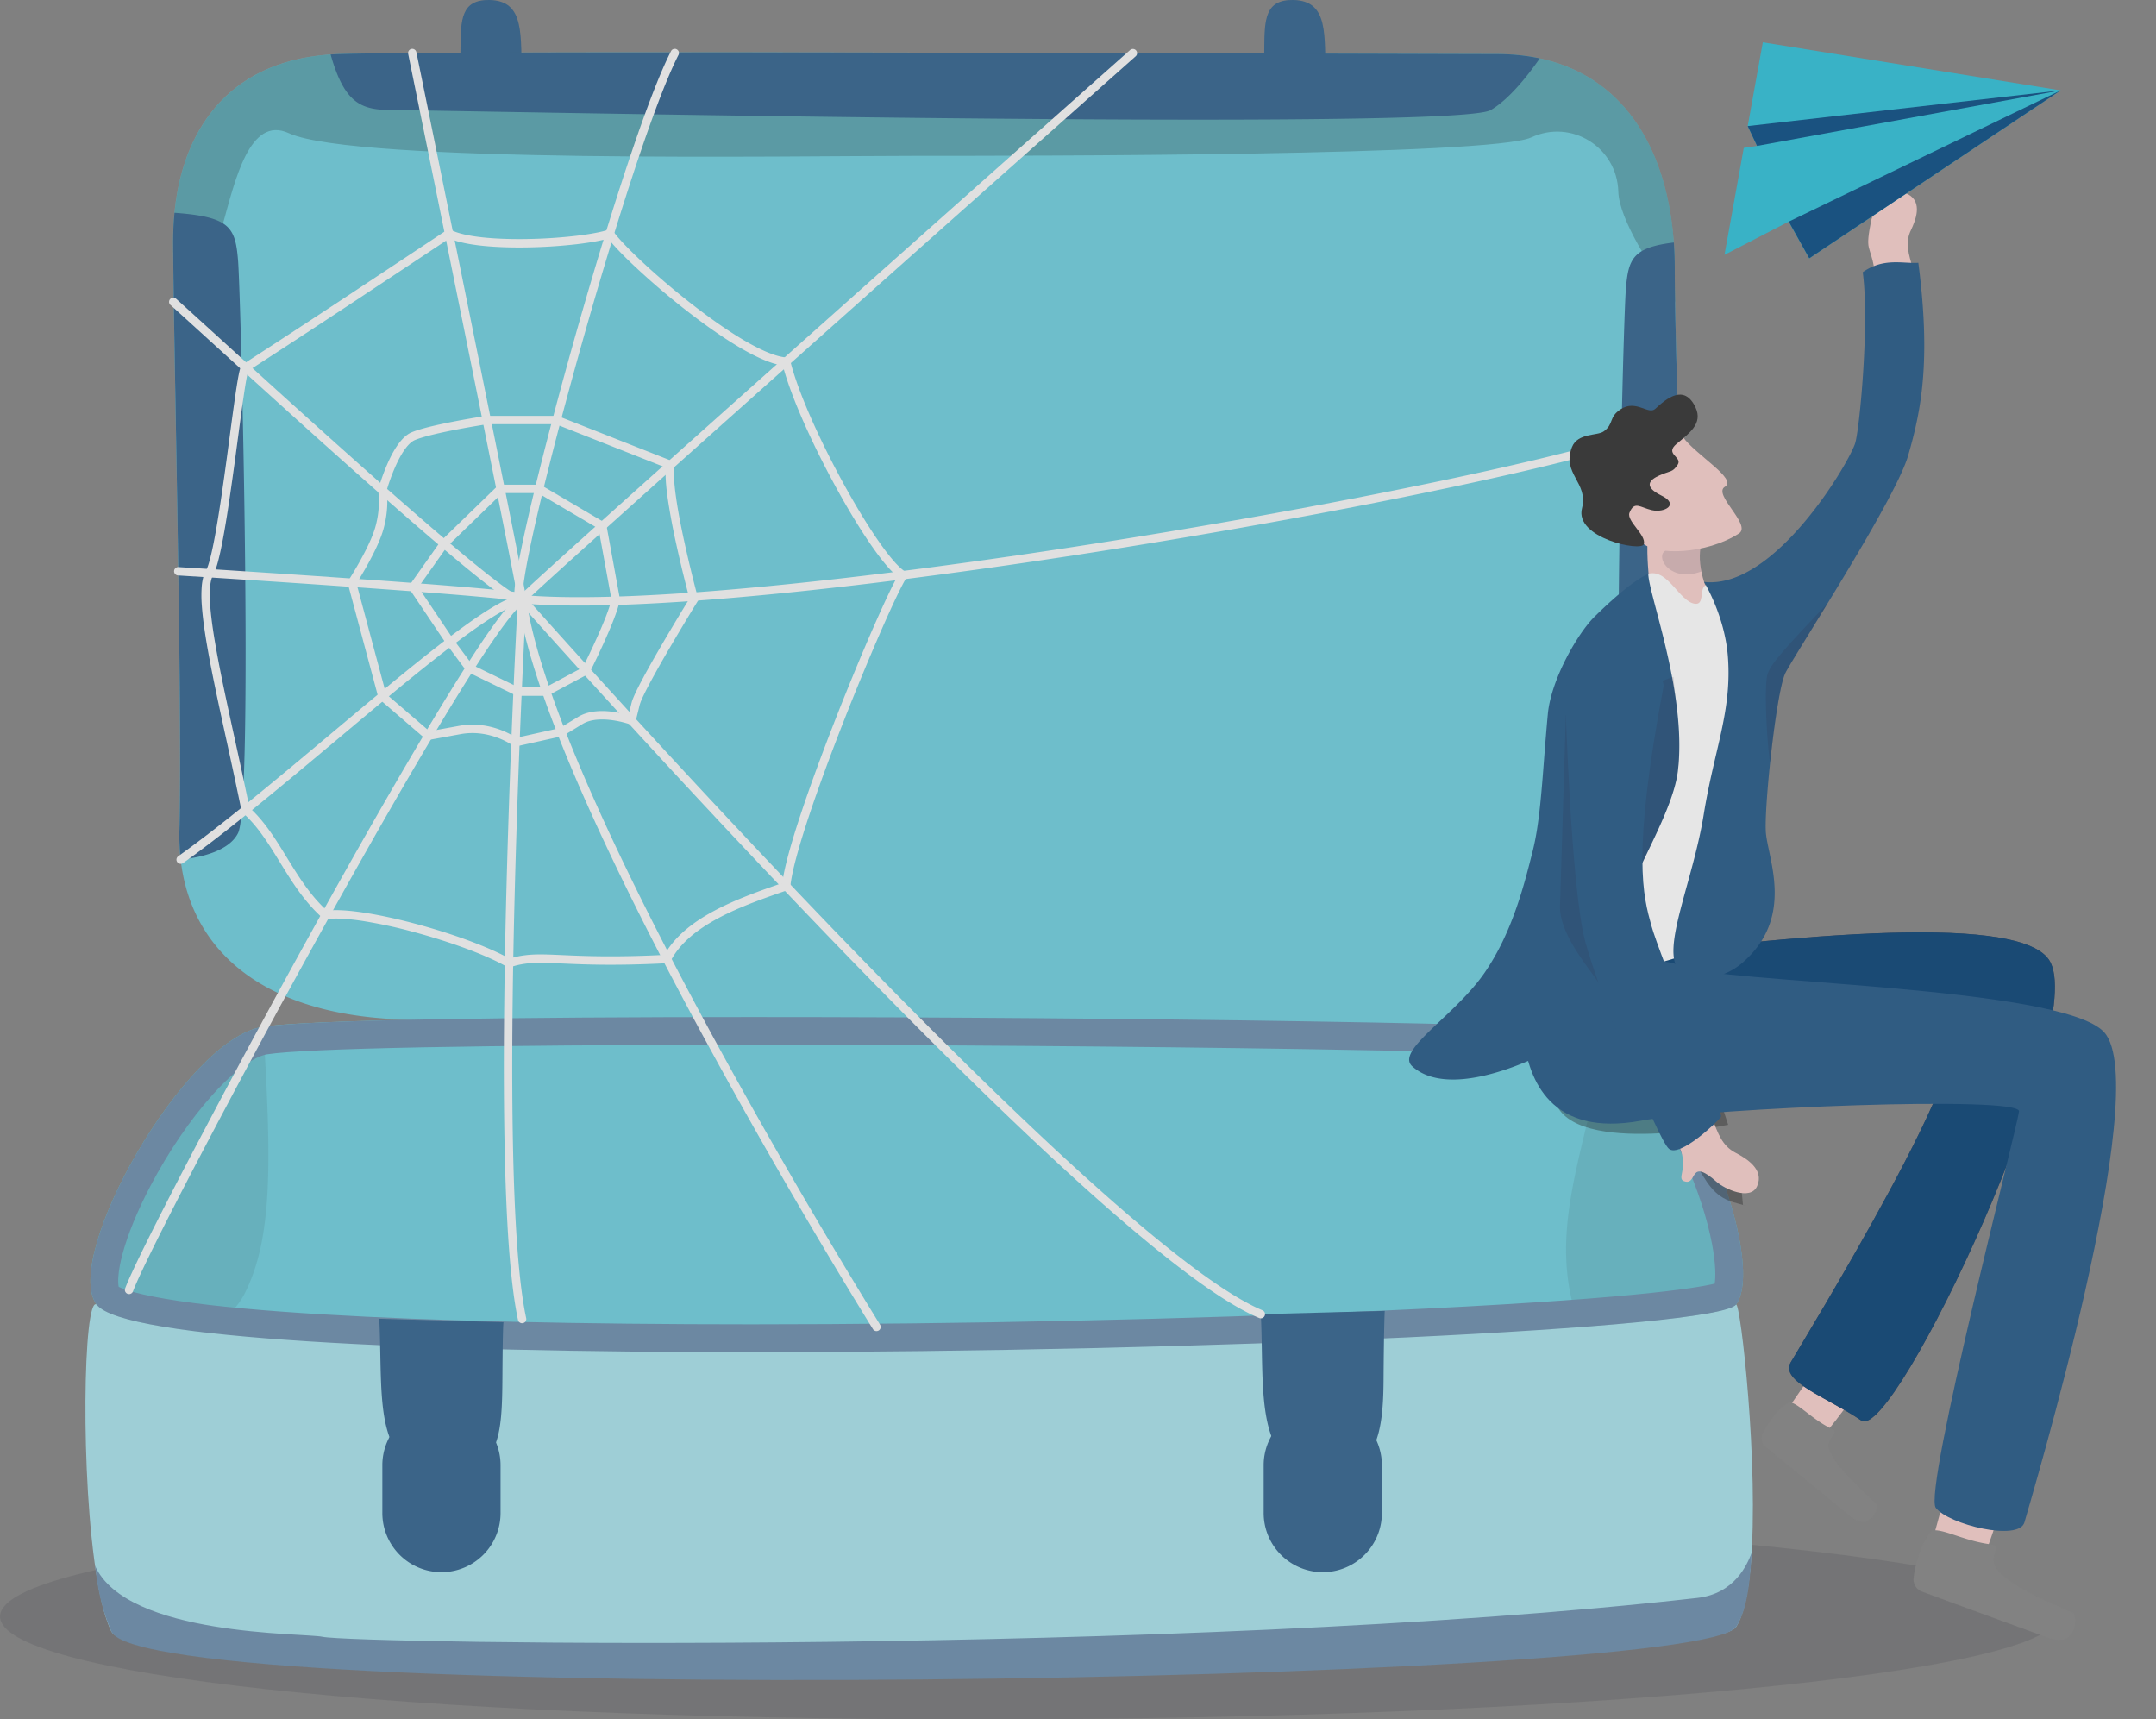 <svg width="153" height="122" viewBox="0 0 153 122" fill="none" xmlns="http://www.w3.org/2000/svg">
    <rect x="0" y="0" width="153" height="122" fill="#808080" stroke="none"/>
    <g opacity=".8" clip-path="url(#8c7a7agcha)">
        <path opacity=".18" d="M0 114.701C0 118.732 27.258 122 69.505 122S146 118.733 146 114.701c0-4.031-34.248-7.299-76.495-7.299C27.258 107.402 0 110.67 0 114.701z" fill="#32323F"/>
        <path d="M129.527 101.694c.857-.945 2.704-3.58 2.704-3.58L129.605 96l-2.738 3.983.867 2.564 1.793-.853z" fill="#F7CECB"/>
        <path d="M130.058 101.423c.327.157.001.327-.234.823-.536 1.136 2.885 3.964 3.335 4.471.232.262-.466 2.007-1.795.917-1.149-.943-4.841-3.951-6.091-4.99a.748.748 0 0 1-.203-.892c.515-1.1 1.729-2.471 2.105-2.215.671.262 1.521 1.231 2.883 1.886z" fill="#828282"/>
        <path d="M123.199 92.561c-.409.56-4.565 1.114-11.083 1.605-23.352 1.76-77.024 2.728-97.373.401-4.413-.504-7.259-1.164-7.888-2.004-2.49-3.33 6.225-18.824 11.78-19.703l.047-.007c8.353-1.269 90.571-.563 95.44.313.041.008.075.014.104.022 5.721 1.397 11.168 16.371 8.973 19.373z" fill="#69CDDD"/>
        <path d="M124.231 111.134c-.169 1.916-.491 3.468-1.033 4.308-2.381 3.688-112.994 5.032-115.298.314-.405-.831-.735-2.108-.997-3.647-1.234-7.219-.987-20.183-.049-19.545 5.463 3.713 111.875 3.377 116.343 0 .312-.235 1.657 11.565 1.034 18.57z" fill="#A5E1EB"/>
        <path d="M124.302 110.197c-.126 2.716-.479 4.298-1.104 5.245-2.686 4.071-112.994 5.76-115.298.314-.404-.958-.885-2.23-1.154-4.651 2.241 5.014 14.898 4.76 16.138 5.033 2.233.493 61.004 1.385 97.551-2.755 2.69-.304 3.552-2.386 3.867-3.186z" fill="#668AAA"/>
        <path opacity=".12" d="M17.327 91.85c-.467.907-1.393 1.825-2.585 2.716-4.414-.504-7.26-1.164-7.889-2.005-2.49-3.33 6.225-18.823 11.78-19.702a4.6 4.6 0 0 1 .047-.007c.576 9.556.7 15.023-1.353 18.999zM123.199 92.561c-.409.56-4.565 1.114-11.083 1.605-2.404-6.51.134-11.713 2.007-21 .04.008.074.014.103.022 5.721 1.397 11.168 16.371 8.973 19.373z" fill="#214146"/>
        <path d="M119.513 59.498c-.05 1.316-.121 2.441-.22 3.32l-.019.161c-.752 6.04-5.059 9.039-14.796 10.127-9.822 1.1-73.178-.79-73.178-.79-11.56.497-17.668-4.197-18.48-11.32a15.033 15.033 0 0 1-.088-2.106c.222-8.448-.395-33.622-.441-41.003-.003-.29-.004-.552-.004-.785 0-.682.032-1.35.095-2.004.594-6.076 4-10.759 11.08-11.233.201-.014.404-.024.61-.03 8.28-.267 77.178 0 82.138 0 1.095 0 2.114.105 3.058.308 6.023 1.288 9.045 6.485 9.513 13.064.044.61.065 1.23.065 1.86 0 .67.008 1.457.023 2.344.104 6.206.529 17.237.676 26.641.071 4.389.079 8.422-.032 11.447z" fill="#69CDDD"/>
        <path d="M53.346 74.136c12.694 0 27.362.115 39.236.304 18.316.294 20.859.605 21.193.668.822.206 1.833 1.01 2.847 2.265 1.059 1.31 2.088 3.054 2.975 5.044.889 1.995 1.566 4.083 1.903 5.88.27 1.44.252 2.327.184 2.783-1.307.318-6.196 1.135-23.563 1.916-13.7.617-30.03.97-44.8.97-12.137 0-22.632-.242-30.351-.702-4.24-.253-7.68-.57-10.222-.947-2.94-.434-3.995-.844-4.325-1.013-.059-.28-.08-1 .261-2.29.376-1.415 1.067-3.102 1.999-4.878 1.265-2.409 2.821-4.695 4.383-6.435 2.209-2.464 3.527-2.837 3.878-2.892 2.71-.427 15.247-.672 34.402-.672zm0-1.972c-16.904 0-31.534.196-34.708.697-5.556.878-14.27 16.372-11.78 19.701 1.844 2.47 22.818 3.38 46.464 3.38 31.88 0 68.619-1.656 69.879-3.38 2.195-3.001-3.252-17.976-8.972-19.373-2.218-.543-34.35-1.025-60.883-1.025z" fill="#668AAA"/>
        <path d="M37.048 5.467C36.91 2.616 37.32.037 34.726 0c-1.982-.028-2.036 1.356-2.048 3.443-.013 2.088-.043 1.902-.043 1.902l4.413.122zM94.089 5.467c-.136-2.851.273-5.43-2.322-5.467-1.982-.028-2.036 1.356-2.048 3.443-.013 2.088-.043 1.902-.043 1.902l4.413.122z" fill="#295C89"/>
        <path opacity=".38" d="M118.872 21.411c-1.722-2.389-3.971-5.867-4.028-7.813-.092-3.162-3.338-5.165-6.171-3.85-2.834 1.314-35.295 1.31-43.792 1.31s-39.707.549-44.391-1.61c-2.78-1.28-3.813 3.384-4.663 6.406-.516 1.836-1.71 1.902-3.535 2.034l-.003-.785c0-.682.032-1.35.095-2.004.594-6.076 4-10.759 11.08-11.233.201-.014.404-.024.61-.03 8.28-.267 77.178 0 82.138 0 1.095 0 2.114.106 3.058.308 6.023 1.288 9.045 6.485 9.513 13.065.044.608.065 1.23.065 1.858 0 .67.009 1.457.024 2.344z" fill="#2C575E"/>
        <path d="M109.269 4.143c-.988 1.415-2.25 2.945-3.484 3.668-2.615 1.528-74.949 0-77.78 0-2.223 0-3.506-.269-4.542-3.946.2-.014.403-.024.61-.03 8.28-.267 77.178 0 82.138 0 1.094 0 2.113.105 3.058.308zM16.894 59.109c-.627 1.255-2.55 1.72-4.072 1.887a15.062 15.062 0 0 1-.088-2.106c.231-8.78-.445-35.626-.445-41.788 0-.682.032-1.35.095-2.004 3.947.289 4.316 1.026 4.51 3.386.217 2.642 1.09 38.44 0 40.625zM119.54 60.893c.019.723-.01 1.426-.088 2.107l-.178-.02c-1.49-.185-3.291-.661-3.893-1.868-1.09-2.183-.219-37.982 0-40.625.173-2.116.488-2.927 3.402-3.28.044.608.065 1.23.065 1.858 0 5.368.53 18.24.699 28.986-.053 4.5-.075 8.583-.035 11.446.008.506.017.973.028 1.396zM26.916 93.571c.273 5.703-.547 10.861 4.643 10.935 3.963.055 4.07-2.712 4.096-6.886.026-4.174.085-3.803.085-3.803l-8.824-.246zM89.473 93.246c.272 5.395-.578 11.257 4.613 11.263 3.491.004 4.07-2.565 4.097-6.513.026-3.948.084-4.98.084-4.98l-8.794.23z" fill="#295C89"/>
        <path d="M31.327 111.554a4.198 4.198 0 0 1-4.194-4.202v-3.384a4.198 4.198 0 0 1 4.194-4.202 4.198 4.198 0 0 1 4.195 4.202v3.384a4.197 4.197 0 0 1-4.195 4.202zM93.87 111.554a4.198 4.198 0 0 1-4.194-4.202v-3.384a4.198 4.198 0 0 1 4.194-4.202 4.198 4.198 0 0 1 4.195 4.202v3.384a4.197 4.197 0 0 1-4.195 4.202z" fill="#295C89"/>
        <path fill-rule="evenodd" clip-rule="evenodd" d="m37.27 42.32-.223.198c.222-.198.222-.197.223-.197l.115.13a531.07 531.07 0 0 0 1.647 1.843c1.13 1.26 2.758 3.066 4.75 5.249a838.82 838.82 0 0 0 15.221 16.265c5.806 6.027 11.982 12.208 17.45 17.19 2.733 2.492 5.286 4.681 7.526 6.402 2.244 1.724 4.156 2.964 5.61 3.57a.298.298 0 0 1-.23.55c-1.527-.637-3.49-1.916-5.742-3.647-2.258-1.735-4.825-3.936-7.565-6.434-5.481-4.995-11.667-11.186-17.477-17.217a839.49 839.49 0 0 1-15.233-16.277 851.324 851.324 0 0 1-5.831-6.457c.674 3.511 2.38 8.123 4.612 13.15 2.452 5.517 5.529 11.508 8.543 17.046A446.71 446.71 0 0 0 62.204 93.59l.114.185.08.127.049.08.015.025h.001l-.203.129.203-.128a.298.298 0 0 1-.504.316l.208-.13-.209.13-.016-.027a189.077 189.077 0 0 1-.981-1.595A447.487 447.487 0 0 1 50.144 73.97c-3.018-5.545-6.103-11.552-8.564-17.09-2.457-5.53-4.304-10.618-4.828-14.32l-.139-.98.656.741z" fill="#F7F7F7"/>
        <path fill-rule="evenodd" clip-rule="evenodd" d="m37.344 42.536-.297-.017.297.017v.001l-.007.115-.018.342-.067 1.307a790.023 790.023 0 0 0-.745 19.852c-.14 5.73-.21 11.782-.105 17.05.105 5.275.384 9.738.935 12.305a.298.298 0 1 1-.581.126c-.565-2.631-.844-7.148-.949-12.42-.105-5.28-.035-11.34.105-17.075a789.692 789.692 0 0 1 .801-20.95 7.638 7.638 0 0 0-.256.286c-.334.393-.74.93-1.205 1.594-.932 1.328-2.096 3.149-3.412 5.308-2.632 4.319-5.863 9.976-9.049 15.725a786.834 786.834 0 0 0-8.766 16.261c-2.449 4.687-4.187 8.182-4.587 9.265a.297.297 0 1 1-.558-.207c.417-1.128 2.178-4.665 4.618-9.334a787.512 787.512 0 0 1 8.773-16.274c3.187-5.752 6.423-11.418 9.061-15.746 1.319-2.164 2.49-3.997 3.433-5.34.47-.672.888-1.226 1.24-1.639.34-.4.65-.706.909-.835l.458-.23-.028.513z" fill="#F7F7F7"/>
        <path fill-rule="evenodd" clip-rule="evenodd" d="M12.354 40.515a.298.298 0 0 1 .316-.279l-.019.298-.018.297a.298.298 0 0 1-.279-.316zm23.633 2.02a78.34 78.34 0 0 0-1.448-.145c-2.135-.199-5.28-.438-8.527-.67a1551.367 1551.367 0 0 0-13.07-.87l-.309-.019.018-.297.019-.298.308.02a1129.189 1129.189 0 0 1 3.948.252c2.534.165 5.88.387 9.128.618 3.247.231 6.398.47 8.54.67 1.069.1 1.895.19 2.358.264.116.019.215.038.291.056.038.01.077.02.112.034.023.008.09.033.145.087a.31.31 0 0 1 .002.446.384.384 0 0 1-.167.092h-.002c-.07.02-.162.031-.262.04-.326.028-.829.225-1.502.604-.663.372-1.455.9-2.35 1.548-1.79 1.297-3.97 3.063-6.303 5.002-.987.82-2 1.67-3.024 2.528-3.814 3.197-7.76 6.507-10.9 8.742a.297.297 0 1 1-.344-.486c3.117-2.22 7.038-5.507 10.85-8.703 1.026-.86 2.045-1.715 3.038-2.54 2.334-1.94 4.526-3.716 6.334-5.026.903-.654 1.717-1.197 2.408-1.585.248-.14.485-.262.709-.364zm1.16.174c.007.002.006.002 0 0zm.024-.507c.008-.003.01-.003.003 0h-.003z" fill="#F7F7F7"/>
        <path fill-rule="evenodd" clip-rule="evenodd" d="M29.196 3.469a.298.298 0 0 1 .351.232l-.291.06-.291.06a.298.298 0 0 1 .231-.352zM36.7 42.243c-.35-1.961-2.159-10.954-3.942-19.76A13772.409 13772.409 0 0 0 29.05 4.235l-.084-.414.291-.06.292-.06.084.415.24 1.172a14383.635 14383.635 0 0 1 3.468 17.076c1.912 9.441 3.863 19.146 4 20.112.015.101.011.302-.175.415-.145.088-.305.054-.385.033-.188-.051-.435-.187-.712-.363-.57-.364-1.394-.987-2.39-1.79-1.997-1.61-4.724-3.97-7.583-6.5-4.01-3.55-8.292-7.447-11.19-10.083-1.23-1.12-2.212-2.013-2.816-2.555a.298.298 0 0 1 .397-.444c.609.546 1.594 1.442 2.829 2.566 2.896 2.635 7.166 6.521 11.174 10.07 2.858 2.53 5.576 4.882 7.561 6.482.995.801 1.797 1.406 2.337 1.75.123.08.226.14.312.186zm.254.11a.03.03 0 0 1 .007 0h-.007z" fill="#F7F7F7"/>
        <path fill-rule="evenodd" clip-rule="evenodd" d="M48.02 3.496a.298.298 0 0 1 .13.4c-.927 1.81-2.183 5.247-3.52 9.375-1.335 4.121-2.745 8.911-3.98 13.414-1.236 4.503-2.295 8.713-2.93 11.677-.317 1.484-.526 2.644-.599 3.37-.012.124-.02.23-.024.32 1.944-1.844 12.146-10.962 22.123-19.85A17209.97 17209.97 0 0 1 78.417 5.128c.57-.505 1.016-.902 1.32-1.173l.467-.413.198.222.197.224-.466.414-1.32 1.172a19189.853 19189.853 0 0 0-19.197 17.074C48.999 32.105 38.175 41.78 37.259 42.726a.638.638 0 0 1-.151.118.392.392 0 0 1-.262.044.375.375 0 0 1-.236-.157.549.549 0 0 1-.078-.18c-.05-.199-.04-.513-.003-.879.076-.76.291-1.949.61-3.435.637-2.98 1.7-7.202 2.937-11.71 1.237-4.51 2.65-9.308 3.988-13.44 1.336-4.125 2.605-7.605 3.556-9.462a.297.297 0 0 1 .4-.13zm32.382.268.197.223a.298.298 0 0 0-.395-.446l.198.223z" fill="#F7F7F7"/>
        <path fill-rule="evenodd" clip-rule="evenodd" d="M119.099 29.61a.298.298 0 0 1-.035.42c-.282.24-.783.49-1.44.75a32.17 32.17 0 0 1-2.555.86c-2.055.614-4.794 1.308-8.023 2.042-6.459 1.47-14.892 3.105-23.763 4.588-8.871 1.484-18.184 2.816-26.401 3.68-8.211.863-15.35 1.26-19.86.866a.298.298 0 0 1 .051-.594c4.45.39 11.538-.002 19.746-.865 8.203-.862 17.503-2.192 26.366-3.674 8.862-1.483 17.284-3.115 23.729-4.582 3.223-.733 5.948-1.424 7.985-2.032a31.607 31.607 0 0 0 2.506-.843c.655-.26 1.075-.48 1.275-.65a.297.297 0 0 1 .419.035z" fill="#F7F7F7"/>
        <path fill-rule="evenodd" clip-rule="evenodd" d="M35.402 34.391h2.942l4.668 2.746.983 5.379-.009.051c-.06.36-.229.865-.437 1.401-.21.543-.47 1.139-.72 1.691a62.054 62.054 0 0 1-.955 2.003l-.016.032-.005.011-.266-.134.266.134-.043.085-2.965 1.581h-2.181l-3.528-1.714-1.44-1.936-2.73-4.062 2.316-3.273 4.12-3.995zm5.962 12.962.038-.078a57.955 57.955 0 0 0 .885-1.863c.249-.547.503-1.132.708-1.66.196-.505.339-.939.395-1.233l-.915-5.006-4.293-2.526h-2.54l-3.907 3.789-2.045 2.891 2.492 3.709 1.344 1.808 3.274 1.591h1.897l2.666-1.422z" fill="#F7F7F7"/>
        <path fill-rule="evenodd" clip-rule="evenodd" d="M34.517 29.505h5.042l8.367 3.299-.053.247c-.042.198-.055.494-.038.876.017.377.064.82.132 1.306.135.972.354 2.095.587 3.165a91.74 91.74 0 0 0 .958 3.957l.017.064.005.02v.001l-.286.078.253.157-.043.07-.123.2a178.362 178.362 0 0 0-1.791 2.993 79.379 79.379 0 0 0-1.404 2.486c-.2.374-.371.71-.501.986a3.877 3.877 0 0 0-.242.602l-.29 1.177c-.135.139-.303.156-.35.096l-.04.113h-.001l-.004-.002a7.133 7.133 0 0 0-1.243-.293c-.722-.101-1.542-.088-2.128.269l-1.3.792-.03.044-3.5.78-.108-.081-.003-.002-.011-.009a3.88 3.88 0 0 0-.259-.165 5.35 5.35 0 0 0-.787-.374c-.671-.256-1.601-.46-2.655-.268l-2.244.41c-.054.004-.109-.001-.053-.294l-.056.293-.078-.015-3.387-2.915-2.216-8.27.072-.11.004-.007.012-.019.048-.075c.041-.065.101-.16.174-.28.146-.24.346-.574.559-.956.43-.77.899-1.707 1.107-2.435.209-.732.26-1.38.26-1.844a5.45 5.45 0 0 0-.048-.719v-.007h-.001v-.001l-.013-.067.019-.066.287.079-.287-.079v-.003l.003-.008.008-.03.032-.108a14.634 14.634 0 0 1 .583-1.607c.197-.455.44-.938.722-1.345.276-.401.615-.766 1.017-.936.68-.287 2.016-.579 3.15-.796a66.043 66.043 0 0 1 2.087-.363l.034-.005.011-.002.045.294-.045-.294.023-.004zm.045.597-.021.003a53.524 53.524 0 0 0-.585.095 66.1 66.1 0 0 0-1.483.265c-1.149.22-2.419.501-3.03.76-.244.102-.503.354-.759.725-.25.363-.476.807-.665 1.244a14.072 14.072 0 0 0-.56 1.54l-.021.075.019.16c.014.143.029.348.029.602 0 .508-.057 1.213-.284 2.009-.228.8-.728 1.788-1.16 2.562a28.757 28.757 0 0 1-.745 1.257l2.1 7.837 3.08 2.65 2.104-.383c1.19-.217 2.233.015 2.974.297a5.941 5.941 0 0 1 1.088.549l3.076-.686 1.313-.8c.77-.469 1.765-.456 2.52-.35a7.73 7.73 0 0 1 1.053.225l.215-.87c.044-.178.147-.428.28-.712.137-.29.313-.635.515-1.013.405-.756.915-1.65 1.415-2.506a178.27 178.27 0 0 1 1.897-3.166 83.01 83.01 0 0 1-.285-1.103 92.074 92.074 0 0 1-.67-2.843 45.224 45.224 0 0 1-.595-3.21c-.069-.495-.118-.959-.136-1.361a5.352 5.352 0 0 1 .012-.775L39.446 30.1h-4.884zM44.878 50.95l-.06.167.06-.167zm4.37-8.432.253.157.068-.11-.034-.125-.287.078z" fill="#F7F7F7"/>
        <path fill-rule="evenodd" clip-rule="evenodd" d="m43.397 16.22.127.192c.273.41.978 1.163 1.957 2.082.97.912 2.19 1.967 3.474 2.973 1.283 1.007 2.625 1.962 3.841 2.677 1.23.722 2.286 1.172 3.013 1.22l.218.015.051.213c.533 2.194 2.108 5.676 3.803 8.76.845 1.54 1.715 2.97 2.491 4.082.388.556.75 1.028 1.072 1.394.327.37.595.61.792.724l.272.155-.168.264c-.319.5-.97 1.861-1.784 3.715a183.964 183.964 0 0 0-2.696 6.52c-.929 2.369-1.827 4.798-2.517 6.889-.693 2.1-1.165 3.83-1.258 4.813l-.018.191-.182.063c-1.666.571-3.407 1.183-4.906 1.983-1.5.8-2.723 1.77-3.385 3.038l-.079.15-.17.01c-3.676.19-5.89.092-7.448.022l-.181-.008c-1.567-.069-2.415-.089-3.501.269l-.127.041-.115-.066c-1.437-.832-4.036-1.779-6.601-2.468a34.28 34.28 0 0 0-3.636-.787c-1.103-.167-2.007-.217-2.585-.124l-.139.022-.105-.093c-1.29-1.142-2.174-2.557-2.999-3.9l-.057-.092c-.811-1.32-1.57-2.554-2.617-3.474l-.075-.066-.02-.098a378.623 378.623 0 0 0-1.053-4.926c-.45-2.062-.876-4.011-1.198-5.715-.286-1.515-.494-2.854-.567-3.925a8.695 8.695 0 0 1 .001-1.416c.04-.398.124-.75.28-1.016.101-.171.22-.525.35-1.05.127-.515.257-1.163.385-1.897.258-1.468.513-3.265.748-5.004l.21-1.562c.154-1.156.297-2.226.423-3.075.09-.61.173-1.113.245-1.455.035-.169.072-.313.11-.414a.57.57 0 0 1 .096-.174.335.335 0 0 1 .169-.106 969.59 969.59 0 0 0 8.701-5.704 2881.111 2881.111 0 0 0 5.211-3.454l.45-.299.165.248-.165-.248.146-.097.156.08c.48.251 1.288.43 2.296.535.998.104 2.157.134 3.317.108a35.22 35.22 0 0 0 3.301-.226c.993-.12 1.796-.272 2.264-.433l.217-.076zm-11.509.7-.309.205a2646.835 2646.835 0 0 1-5.212 3.454 961.666 961.666 0 0 1-8.751 5.737c-.02.061-.043.156-.07.287-.07.323-.15.81-.24 1.42-.124.844-.266 1.907-.42 3.06l-.21 1.57c-.237 1.738-.492 3.546-.752 5.026-.13.74-.262 1.403-.394 1.936-.128.523-.265.955-.414 1.21-.094.159-.166.411-.202.774a8.11 8.11 0 0 0 .001 1.316c.07 1.035.273 2.345.558 3.854.321 1.702.743 3.632 1.191 5.682a382.78 382.78 0 0 1 1.038 4.853c1.077.972 1.859 2.244 2.635 3.509l.078.126c.806 1.311 1.623 2.615 2.785 3.674.666-.08 1.589-.014 2.625.144 1.122.17 2.406.453 3.701.8 2.517.677 5.107 1.608 6.63 2.462 1.143-.353 2.08-.324 3.586-.257l.182.008c1.527.068 3.676.163 7.224-.015.758-1.344 2.06-2.34 3.55-3.136 1.493-.796 3.206-1.407 4.816-1.96.137-1.077.614-2.78 1.264-4.751.695-2.105 1.597-4.545 2.528-6.92.932-2.376 1.893-4.69 2.705-6.542.706-1.608 1.306-2.886 1.68-3.548a5.372 5.372 0 0 1-.693-.676c-.341-.388-.718-.88-1.113-1.447-.792-1.134-1.673-2.583-2.526-4.135-1.65-3.004-3.213-6.425-3.808-8.704-.848-.12-1.922-.612-3.056-1.278-1.247-.733-2.611-1.705-3.907-2.721a53.732 53.732 0 0 1-3.514-3.008c-.86-.806-1.546-1.52-1.913-2.003-.533.155-1.298.29-2.174.395a35.86 35.86 0 0 1-3.358.23c-1.177.026-2.363-.004-3.393-.111-.93-.098-1.764-.261-2.348-.52z" fill="#F7F7F7"/>
        <path d="M111.625 68.36c13.957-1.841 31.401-3.742 33.776-.265 3.019 4.42-10.994 34.299-13.314 32.7-2.321-1.599-5.788-2.769-5.018-4.114.77-1.345 14.357-23.444 10.839-23.251-3.519.193-23.333 4.053-24.694 3.281-1.363-.77-1.589-8.351-1.589-8.351z" fill="#3B3B4C"/>
        <path d="M111.625 68.36c13.957-1.841 31.401-3.742 33.776-.265 3.019 4.42-10.994 34.299-13.314 32.7-2.321-1.599-5.788-2.769-5.018-4.114.77-1.345 14.357-23.444 10.839-23.251-3.519.193-23.333 4.053-24.694 3.281-1.363-.77-1.589-8.351-1.589-8.351z" fill="#003C71"/>
        <path opacity=".36" d="M110.26 77.714c.599 4.504 12.379 2.096 12.379 2.096l-1.235-3.816-11.144 1.72z" fill="#0A0A0A"/>
        <path d="M140.914 110.122c.608-1.433 1.682-5.212 1.682-5.212l-3.871-1.381-1.561 5.692 2.025 2.606 1.725-1.705z" fill="#F7CECB"/>
        <path d="M141.415 109.598c.44.05.131.375.059 1.042-.163 1.526 4.911 3.41 5.633 3.813.373.21.267 2.5-1.702 1.778-1.701-.626-7.159-2.607-9.017-3.303a.915.915 0 0 1-.59-.948c.152-1.475 1.004-3.542 1.54-3.399.879.033 2.245.809 4.077 1.017z" fill="#828282"/>
        <path d="M108.237 68.8c-.366 2.46-.583 6.917 1.751 9.308 1.272 1.303 3.301 1.992 6.476 1.41 4.989-.913 26.944-1.794 26.816-.66-.128 1.134-6.806 26.945-5.908 28.129.899 1.184 5.908 2.411 6.293 1.026.385-1.386 9.232-30.842 5.651-34.775-3.018-3.314-27.544-3.488-29.954-4.672-2.408-1.182-11.125.233-11.125.233z" fill="#1C5282"/>
        <path d="M135.714 20.396c-.109-.845.327-.25.026-1.338-.29-1.052-.564-1.822-.139-2.711.348-.73.843-1.987-.182-2.556-.923-.513-2.502 1.205-2.623 1.816-.469 2.344-.08 1.657.219 3.513.179 1.115-.301 1.193-.074 1.626.224.433 2.773-.35 2.773-.35zM120.434 45.526l-3.217-1.183c.081-1.517-.551-5.129-.212-6.467.371-1.47.498-1.38.498-1.38l2.177 1.542 1.025.727s-.172.594.004 1.626c.124.722.417 1.658 1.056 2.756.479.822-1.331 2.379-1.331 2.379z" fill="#F7CECB"/>
        <path opacity=".14" d="M120.705 38.766s-.143.75.033 1.782c-2.111.784-3.202-.868-2.644-1.411.35-.34 1.586-1.097 1.586-1.097l1.025.726z" fill="#191937"/>
        <path d="M119.414 30.992c.915 1.286 3.912 3.002 2.999 3.542-.913.54 1.937 2.714.984 3.324-2.305 1.478-5.896 1.597-6.875.643-.98-.956-2.702-4.228-2.702-4.228l5.594-3.281z" fill="#F7CECB"/>
        <path d="M117.763 33.733c.794-.354.92-.194 1.29-.755.371-.56-.953-.743-.08-1.48.874-.737 1.903-1.43 1.345-2.6-.807-1.695-2.082-.598-2.85.11-.495.457-1.365-.69-2.464.035-.862.569-.451 1.025-1.196 1.567-.451.327-1.85.096-2.253 1.114-.747 1.887 1.183 2.511.712 4.334-.552 2.123 4.234 3.11 4.389 2.554.182-.65-1.254-1.657-1.021-2.231.352-.867.756-.37 1.594-.181.894.2 1.973-.399.673-1.038-1.301-.641-.857-1.108-.139-1.43z" fill="#282828"/>
        <path d="M117.016 40.702c1.369-.317 2.171 1.995 3.264 2.138.663.087.348-.944.679-1.25.203-.188.304-.364.649.043 5.923 6.953.283 24.937.283 24.937s-3.22 2.451-9.99 2.42c-4.122-.018-1.366-3.917-1.188-4.893.178-.976 3.33-20.038 3.33-20.038s.861-1.573 2.973-3.357z" fill="#fff"/>
        <path d="M135.412 32.32c-.559 1.933-3.428 6.75-5.733 10.518-1.543 2.522-2.832 4.573-3.007 4.971-.001.006-.004.011-.007.018-.128.303-.264.859-.397 1.567-.24 1.27-.473 3.03-.652 4.721-.22 2.093-.354 4.078-.306 4.894.11 1.85 2.119 6.045-1.665 9.307-1.549 1.334-3.682 1.375-4.473.544-1.355-1.425.952-6.228 1.734-11.079.746-4.616 2.007-7.31 1.715-11.178-.221-2.927-1.696-5.314-1.696-5.314 5.044.587 10.396-8.638 10.736-9.872.34-1.235 1.004-8.644.528-12.103 1.487-1.046 2.825-.597 3.945-.666.916 7.044.182 10.543-.722 13.671zM119.123 54.17a22.265 22.265 0 0 1-.059.578l-.017.119c-.005.04-.012.08-.019.122-.389 2.336-2.227 5.522-3.066 7.544v.001l-.084.209a13.121 13.121 0 0 0-.276.78l-.072.221-.077.251c-1.227 4.115-.468 6.713-2.252 8.47-1.605 1.58-9.807 6.066-12.98 3.196-.902-.816 1.121-2.34 3.106-4.304a.317.317 0 0 0 .018-.02c.73-.724 1.455-1.508 2.025-2.34 1.939-2.834 2.778-6.142 3.404-8.641.481-1.922.638-4.423.865-7.321.061-.763.125-1.554.202-2.369.234-2.496 2.151-5.758 3.297-6.89 2.724-2.69 3.832-3.049 3.832-3.049.026.941 1.05 3.92 1.692 7.334a31.035 31.035 0 0 1 .255 1.541c.22 1.53.326 3.097.206 4.567z" fill="#1C5282"/>
        <path opacity=".35" d="M120.439 82.773c.614.935 1.104 2.114 2.575 2.532 1.472.417.676.186.676.186l-.16-1.66-3.091-1.058z" fill="#0A0A0A"/>
        <path opacity=".17" d="m119.124 54.17-.01.122a8.889 8.889 0 0 1-.048.455l-.018.12c-.005.041-.012.08-.019.122-.403 2.336-2.231 5.524-3.066 7.544v.001c-.03.07-.058.14-.084.209a13.303 13.303 0 0 0-.277.78l-.071.221-.077.251c-4.75 6.096 1.033 7.893-1.531 7.108.73-.724-3.436-4.108-3.209-7.007l.406-13.32 7.543-2.716.092-.033c.017.314.085.871.161 1.559l.001.015c.145 1.305.313 3.074.207 4.568z" fill="#191937"/>
        <path d="M120.576 78.15c.464.816.454.002.91 1.161.441 1.12.711 1.98 1.674 2.481.791.412 2.059 1.19 1.533 2.373-.473 1.066-2.339.17-2.852-.288-1.967-1.754-1.388.124-2.215-.033s.384-.941-.585-2.774c-.581-1.101-1.056-.852-1.143-1.382-.085-.532 2.678-1.538 2.678-1.538z" fill="#F7CECB"/>
        <path d="M118.068 48.635c-2.307 12.167-1.44 14.973-.882 17.032.558 2.059 5.19 13.246 4.939 13.59-.25.345-2.909 2.89-3.686 2.26-.777-.628-4.921-10.929-5.943-14.7-1.024-3.774-1.42-17.328-1.42-17.328s.392-5.126 3.38-4.706c2.987.42 3.612 3.852 3.612 3.852z" fill="#1C5282"/>
        <path opacity=".17" d="m129.683 42.831-.003.007c-1.543 2.522-2.832 4.573-3.007 4.971-.001.006-.004.011-.007.018-.128.303-.264.859-.397 1.567-.239 1.27-.473 3.03-.652 4.721-.173-.946-.432-4.71-.227-6.087.099-.684.811-1.556 4.293-5.197z" fill="#191937"/>
        <path d="M146.23 6.412 125.098 3l-1.073 5.945.663 1.407-.942.143-1.369 7.587 4.557-2.355 1.455 2.606 17.841-11.92z" fill="#27BED7"/>
        <path d="m146.233 6.412-19.295 9.313 1.455 2.606 17.84-11.919z" fill="#00467F"/>
        <path d="m124.025 8.945.663 1.407 21.543-3.938-22.206 2.531z" fill="#00467F"/>
    </g>
    <defs>
        <clipPath id="8c7a7agcha">
            <path fill="#fff" d="M0 0h153v122H0z"/>
        </clipPath>
    </defs>
</svg>
